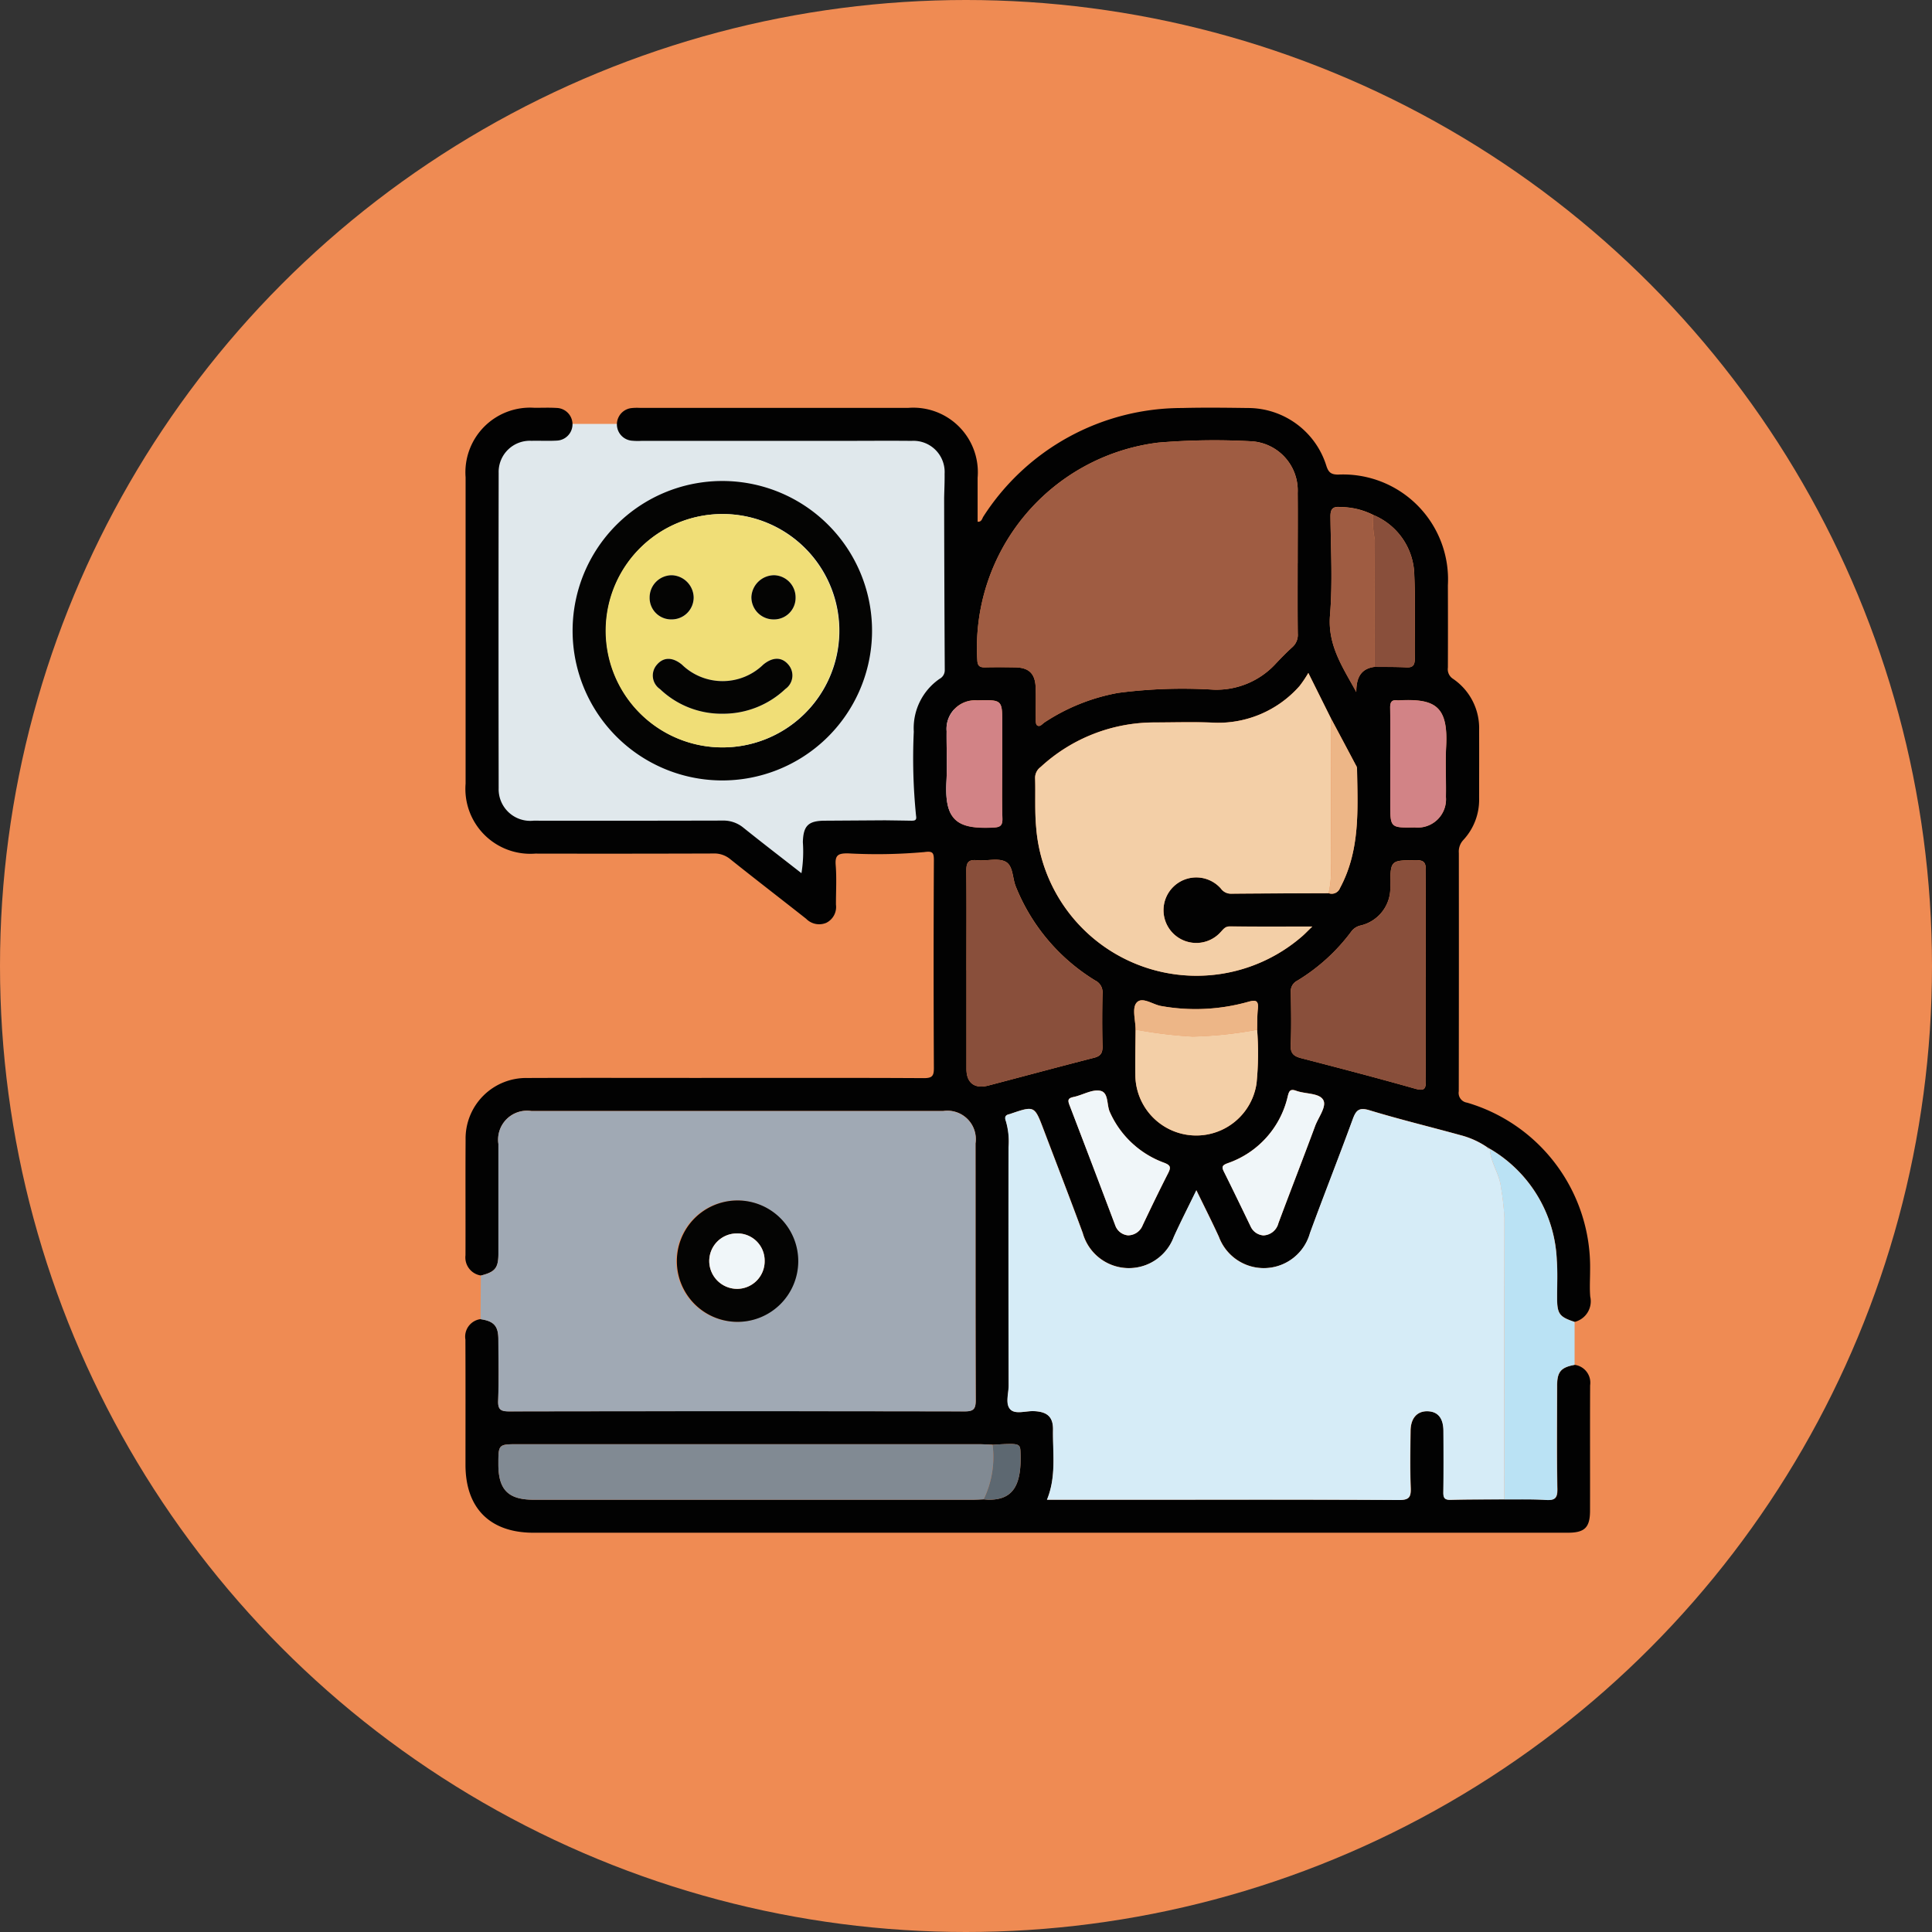 <svg xmlns="http://www.w3.org/2000/svg" width="125" height="125" viewBox="0 0 125 125">
  <rect x="0" y="0" width="125" height="125" fill="#333333" stroke="none"/>
  <g id="Grupo_969974" data-name="Grupo 969974" transform="translate(-1157 -6494)">
    <circle id="Elipse_7652" data-name="Elipse 7652" cx="62.5" cy="62.5" r="62.5" transform="translate(1157 6494)" fill="#ef8b53"/>
    <g id="Grupo_952163" data-name="Grupo 952163" transform="translate(-220.688 6263.738)">
      <path id="Trazado_629089" data-name="Trazado 629089" d="M1441.212,260.319h-27.08a1.6,1.6,0,0,0-1.6,1.6v23.014a1.6,1.6,0,0,0,1.6,1.6H1428.3c1.533,1.391,6.1,4.681,6.16,4.865.05.15.237-2.928.349-4.865h6.4a1.6,1.6,0,0,0,1.6-1.6V261.919A1.6,1.6,0,0,0,1441.212,260.319Z" transform="translate(-3.388 -2.631)" fill="#e0e8ec"/>
      <path id="Trazado_629090" data-name="Trazado 629090" d="M1479.569,318.567a1.166,1.166,0,0,1,1,1.325c-.014,2.7,0,5.4-.006,8.1,0,1.1-.341,1.437-1.441,1.437H1412.2c-2.808,0-4.394-1.587-4.395-4.395,0-2.7.007-5.4-.005-8.1a1.145,1.145,0,0,1,.986-1.326c.861.129,1.145.44,1.15,1.3.007,1.326.035,2.653-.013,3.978-.022.59.187.689.72.688q14.739-.022,29.477,0c.573,0,.7-.171.7-.717-.019-5.541-.009-11.083-.014-16.624a1.839,1.839,0,0,0-2.093-2.091q-13.318,0-26.636,0a1.872,1.872,0,0,0-2.138,2.126c0,2.368,0,4.736,0,7.1,0,.93-.21,1.185-1.134,1.419a1.181,1.181,0,0,1-1-1.312c.008-2.487-.008-4.974.007-7.461a3.918,3.918,0,0,1,4-4.006c4.192-.017,8.383,0,12.575-.005,4.358,0,8.715-.011,13.072.014.539,0,.654-.137.651-.66q-.034-6.715,0-13.43c0-.487-.067-.615-.611-.537a34.532,34.532,0,0,1-4.963.084c-.6,0-.832.1-.779.758.068.847.015,1.7.017,2.557a1.146,1.146,0,0,1-.623,1.178,1.177,1.177,0,0,1-1.306-.261c-1.635-1.289-3.286-2.558-4.913-3.859a1.614,1.614,0,0,0-1.1-.364q-5.755.019-11.509.007a4.2,4.2,0,0,1-4.511-4.526q0-9.913,0-19.825a4.182,4.182,0,0,1,4.466-4.492c.474,0,.949-.02,1.421.009a1.057,1.057,0,0,1,.01,2.113c-.543.032-1.089,0-1.633.013a2.018,2.018,0,0,0-2.125,2.084q-.018,10.2,0,20.394a2.046,2.046,0,0,0,2.262,2.1q6.11.008,12.219-.007a2.033,2.033,0,0,1,1.363.469c1.214.974,2.448,1.921,3.747,2.936a8.654,8.654,0,0,0,.091-2.007c.029-1.06.345-1.383,1.413-1.39l3.906-.025c.567.008,1.135.015,1.7.025.213,0,.357-.017.306-.308a37.013,37.013,0,0,1-.148-5.453,3.876,3.876,0,0,1,1.67-3.418.628.628,0,0,0,.334-.561q-.031-5.572-.04-11.145c.011-.52.037-1.041.03-1.561a2.018,2.018,0,0,0-2.143-2.129c-1.562-.015-3.125,0-4.687,0h-12.785a4.112,4.112,0,0,1-.638-.013,1.06,1.06,0,0,1-.013-2.107,3.333,3.333,0,0,1,.567-.013q8.665,0,17.33,0a4.175,4.175,0,0,1,4.505,4.515c0,.947,0,1.894,0,2.85.268.025.289-.216.381-.349a15.272,15.272,0,0,1,12.843-7.009c1.42-.037,2.841-.019,4.262,0a5.315,5.315,0,0,1,5.073,3.727c.139.439.305.578.767.581a6.79,6.79,0,0,1,7.1,7.159q.009,2.664,0,5.328a.733.733,0,0,0,.315.715,3.857,3.857,0,0,1,1.706,3.33c.007,1.468,0,2.936,0,4.4a3.828,3.828,0,0,1-1.03,2.718,1.092,1.092,0,0,0-.282.834q.008,7.708-.005,15.416a.634.634,0,0,0,.536.735,11.085,11.085,0,0,1,7.961,10.856c0,.568-.039,1.14.01,1.7a1.371,1.371,0,0,1-1.006,1.628c-.994-.327-1.133-.521-1.136-1.574,0-.8.041-1.611-.019-2.41a8.752,8.752,0,0,0-4.331-7.217h0l-.172-.1a5.5,5.5,0,0,0-1.732-.783c-1.957-.54-3.932-1.016-5.874-1.607-.684-.208-.878-.007-1.093.584-.9,2.46-1.861,4.9-2.764,7.356a3.1,3.1,0,0,1-5.893.249c-.449-.982-.939-1.945-1.458-3.016-.524,1.077-1.015,2.035-1.459,3.015a3.1,3.1,0,0,1-5.893-.246c-.823-2.237-1.686-4.459-2.53-6.688-.59-1.557-.589-1.557-2.142-1.028a.527.527,0,0,1-.067.022c-.268.052-.329.193-.232.45a4.669,4.669,0,0,1,.172,1.685q0,7.708.007,15.415c0,.534-.239,1.212.122,1.565.329.322.993.08,1.508.1.855.036,1.253.366,1.24,1.2-.025,1.5.227,3.028-.391,4.531h6.376c5.469,0,10.937-.014,16.406.018.654,0,.773-.188.751-.783-.046-1.229-.024-2.462-.01-3.693.009-.822.43-1.286,1.108-1.265.662.02,1.013.442,1.019,1.265.009,1.326.014,2.652-.005,3.978-.005.364.087.5.471.488,1.159-.03,2.319-.024,3.478-.031.9.008,1.793-.019,2.685.036.566.035.756-.092.744-.709-.044-2.216-.019-4.433-.016-6.65C1478.431,319.02,1478.673,318.733,1479.569,318.567Zm-13.053-55a4.735,4.735,0,0,0-2.108-.5c-.5-.05-.645.134-.639.631.025,2.124.145,4.26-.029,6.37-.161,1.961.844,3.393,1.7,4.963,0-.853.24-1.508,1.193-1.627.683.009,1.367,0,2.048.034.46.026.547-.183.543-.587-.018-1.791.046-3.585-.031-5.372A4.285,4.285,0,0,0,1466.516,263.571Zm-15.354,33.309c-.007.994-.033,1.988-.016,2.982a3.941,3.941,0,0,0,7.84.5,19.523,19.523,0,0,0,.039-3.472c.013-.448,0-.9.046-1.344.063-.58-.162-.595-.641-.457a12.584,12.584,0,0,1-5.62.265c-.547-.091-1.245-.644-1.6-.195C1450.925,295.518,1451.158,296.29,1451.161,296.881Zm-9.252,26.857c-.307-.011-.614-.032-.921-.032q-14.884,0-29.769,0c-1.287,0-1.287,0-1.286,1.309,0,1.637.642,2.282,2.268,2.282q14.209,0,28.419,0c.236,0,.473-.016.709-.024.117.009.234.025.35.025,1.514,0,2.109-.883,2.036-3.006C1443.695,323.632,1443.695,323.632,1441.91,323.738Zm21.738-35.686a.572.572,0,0,0,.738-.335c1.322-2.454,1.142-5.113,1.1-7.755a.479.479,0,0,0-.078-.194q-.794-1.5-1.59-2.99l-1.48-2.973a7.541,7.541,0,0,1-.568.845,7.011,7.011,0,0,1-5.7,2.364c-1.206-.047-2.415-.012-3.623-.007a10.854,10.854,0,0,0-7.43,2.885.859.859,0,0,0-.356.719c.033,1.065-.03,2.137.069,3.195a10.409,10.409,0,0,0,17.115,7.114c.227-.183.425-.4.748-.709-1.9,0-3.619.008-5.34-.007-.292,0-.409.178-.57.347a2.121,2.121,0,1,1,0-2.795.791.791,0,0,0,.646.33C1459.434,288.063,1461.541,288.061,1463.648,288.053Zm-2-21.341c0-1.515.014-3.031,0-4.546a3.187,3.187,0,0,0-3-3.348,43.431,43.431,0,0,0-6.027.087,13.367,13.367,0,0,0-11.7,14.076c.017.395.179.473.519.464.639-.016,1.278-.011,1.917,0,.9.013,1.3.395,1.339,1.292.026.662,0,1.325.01,1.988,0,.16-.013.4.079.465.186.142.335-.085.483-.183a12.763,12.763,0,0,1,4.771-1.912,32.167,32.167,0,0,1,6.16-.207,5.208,5.208,0,0,0,4.047-1.7c.341-.361.689-.719,1.057-1.051a1.056,1.056,0,0,0,.351-.877C1461.636,269.742,1461.646,268.226,1461.645,266.711Zm-21.429,26.328q0,3.2,0,6.393c0,.9.525,1.3,1.412,1.07,2.285-.6,4.565-1.216,6.852-1.8.428-.11.547-.321.537-.744-.027-1.136-.024-2.273,0-3.409a.843.843,0,0,0-.47-.844,12.616,12.616,0,0,1-5.137-6.073c-.232-.556-.159-1.375-.693-1.628-.5-.239-1.212-.015-1.82-.08s-.695.207-.689.727C1440.229,288.778,1440.216,290.908,1440.216,293.039Zm29.71.424c0-2.3-.01-4.591.009-6.885,0-.465-.086-.663-.616-.659-1.668.012-1.668-.012-1.684,1.642a2.491,2.491,0,0,1-1.9,2.581,1.034,1.034,0,0,0-.588.351,12.266,12.266,0,0,1-3.539,3.23.755.755,0,0,0-.406.744c.02,1.135.042,2.273-.007,3.406-.024.544.192.73.673.855,2.468.639,4.935,1.283,7.387,1.978.64.181.686-.038.681-.57C1469.913,297.912,1469.926,295.688,1469.926,293.464Zm-19.235,16.729a1.022,1.022,0,0,0,.927-.651c.535-1.13,1.079-2.256,1.646-3.369.2-.384.161-.52-.281-.685a6.149,6.149,0,0,1-3.48-3.25c-.231-.48-.065-1.3-.64-1.4-.522-.1-1.124.278-1.7.4-.334.071-.418.166-.287.506q1.5,3.895,2.967,7.8A.967.967,0,0,0,1450.69,310.193Zm8.758,0a1.043,1.043,0,0,0,.952-.793c.783-2.1,1.6-4.185,2.375-6.284.212-.57.767-1.269.521-1.689-.266-.455-1.151-.371-1.743-.588-.391-.143-.464.018-.545.34a5.989,5.989,0,0,1-3.894,4.346c-.323.122-.407.212-.248.531.59,1.181,1.162,2.371,1.736,3.56A.984.984,0,0,0,1459.448,310.193Zm8.188-30.511v2.558c0,1.586,0,1.586,1.592,1.559a1.827,1.827,0,0,0,2.009-1.969c.021-1.089-.043-2.181.015-3.267.139-2.638-.738-3.106-3.07-2.985a.351.351,0,0,1-.071,0c-.377-.055-.487.114-.481.481C1467.648,277.266,1467.636,278.474,1467.636,279.682Zm-25.105.063v-2.624c0-1.584,0-1.584-1.621-1.544a1.849,1.849,0,0,0-1.98,2c-.012,1.087.046,2.177-.012,3.262-.138,2.562.747,3.076,3.022,2.969.45-.021.615-.115.6-.592C1442.508,282.062,1442.531,280.9,1442.531,279.745Z" fill="#020202"/>
      <path id="Trazado_629091" data-name="Trazado 629091" d="M1411.277,427.136c.923-.233,1.133-.488,1.134-1.419,0-2.368,0-4.736,0-7.1a1.872,1.872,0,0,1,2.138-2.126q13.318,0,26.636,0a1.839,1.839,0,0,1,2.093,2.091c.005,5.541-.005,11.083.014,16.624,0,.546-.128.718-.7.717q-14.739-.027-29.478,0c-.533,0-.741-.1-.72-.688.049-1.324.021-2.652.013-3.978,0-.862-.288-1.174-1.149-1.3Q1411.269,428.543,1411.277,427.136Zm16.593-4.864a3.927,3.927,0,1,0,3.9,3.921A3.909,3.909,0,0,0,1427.87,422.272Z" transform="translate(-2.479 -114.341)" fill="#a0a9b4"/>
      <path id="Trazado_629092" data-name="Trazado 629092" d="M1441.85,292.668a9.687,9.687,0,1,1,9.763-9.336A9.692,9.692,0,0,1,1441.85,292.668Zm.01-2.14a7.549,7.549,0,1,0-7.449-7.775A7.549,7.549,0,0,0,1441.86,290.528Z" transform="translate(-17.51 -11.912)" fill="#040403"/>
      <path id="Trazado_629093" data-name="Trazado 629093" d="M1640.629,425.087a8.751,8.751,0,0,1,4.331,7.217c.06.8.017,1.606.019,2.41,0,1.053.142,1.247,1.136,1.574q0,1.386,0,2.773c-.9.166-1.138.453-1.139,1.384,0,2.217-.028,4.434.016,6.65.012.617-.178.743-.744.709-.892-.055-1.79-.028-2.685-.036q0-9.118.008-18.235a17.324,17.324,0,0,0-.223-1.958C1641.255,426.7,1640.677,425.971,1640.629,425.087Z" transform="translate(-166.551 -120.494)" fill="#bae2f4"/>
      <path id="Trazado_629094" data-name="Trazado 629094" d="M1561.84,418.585c.047.884.626,1.611.724,2.487a17.352,17.352,0,0,1,.223,1.958q-.016,9.118-.008,18.235c-1.16.008-2.319,0-3.478.031-.384.01-.477-.124-.471-.488.019-1.326.014-2.652.005-3.978-.006-.824-.357-1.245-1.019-1.265-.678-.02-1.1.444-1.108,1.265-.013,1.231-.036,2.464.01,3.693.022.595-.1.787-.751.783-5.469-.032-10.937-.018-16.406-.018h-6.376c.619-1.5.367-3.03.391-4.531.014-.838-.385-1.168-1.24-1.2-.515-.022-1.179.22-1.508-.1-.361-.353-.12-1.031-.122-1.565q-.016-7.707-.007-15.415a4.669,4.669,0,0,0-.172-1.685c-.1-.257-.035-.4.232-.45a.527.527,0,0,0,.067-.022c1.553-.529,1.552-.529,2.142,1.028.845,2.229,1.708,4.451,2.53,6.688a3.1,3.1,0,0,0,5.893.246c.444-.979.935-1.937,1.459-3.015.52,1.07,1.009,2.034,1.458,3.016a3.1,3.1,0,0,0,5.893-.249c.9-2.459,1.866-4.9,2.764-7.356.215-.59.409-.792,1.093-.584,1.941.591,3.917,1.067,5.874,1.607a5.509,5.509,0,0,1,1.732.783c.02.1.07.144.172.1Z" transform="translate(-87.762 -113.993)" fill="#d6ecf7"/>
      <path id="Trazado_629095" data-name="Trazado 629095" d="M1544.843,272.03c0,1.515-.009,3.03.007,4.545a1.056,1.056,0,0,1-.351.877c-.369.332-.716.69-1.058,1.051a5.207,5.207,0,0,1-4.047,1.7,32.167,32.167,0,0,0-6.16.207,12.764,12.764,0,0,0-4.771,1.912c-.148.1-.3.325-.483.183-.092-.07-.077-.3-.079-.465-.008-.663.016-1.327-.01-1.988-.035-.9-.443-1.28-1.339-1.292-.639-.009-1.278-.013-1.917,0-.34.009-.5-.069-.519-.464a13.367,13.367,0,0,1,11.7-14.076,43.426,43.426,0,0,1,6.027-.087,3.186,3.186,0,0,1,3,3.348C1544.856,269,1544.843,270.514,1544.843,272.03Z" transform="translate(-83.198 -5.318)" fill="#9f5c42"/>
      <path id="Trazado_629096" data-name="Trazado 629096" d="M1556.284,331.188c-2.107.009-4.214.011-6.321.033a.792.792,0,0,1-.646-.33,2.12,2.12,0,1,0,0,2.795c.161-.169.278-.35.57-.347,1.721.015,3.443.007,5.34.007-.323.308-.521.526-.748.709a10.409,10.409,0,0,1-17.115-7.114c-.1-1.058-.036-2.13-.069-3.195a.859.859,0,0,1,.356-.719,10.855,10.855,0,0,1,7.43-2.885c1.208,0,2.417-.04,3.623.007a7.011,7.011,0,0,0,5.7-2.364,7.521,7.521,0,0,0,.568-.845l1.48,2.973q-.012,4.687-.025,9.375A6.683,6.683,0,0,1,1556.284,331.188Z" transform="translate(-92.636 -43.135)" fill="#f3cfa7"/>
      <path id="Trazado_629097" data-name="Trazado 629097" d="M1446.7,495.789c-.236.009-.473.024-.709.024q-14.209,0-28.419,0c-1.627,0-2.266-.646-2.268-2.282,0-1.309,0-1.309,1.286-1.309q14.884,0,29.769,0c.307,0,.614.021.921.032A6.284,6.284,0,0,1,1446.7,495.789Z" transform="translate(-5.373 -168.518)" fill="#818a93"/>
      <path id="Trazado_629098" data-name="Trazado 629098" d="M1521.654,366.528c0-2.131.013-4.262-.01-6.392-.006-.52.076-.792.689-.727s1.316-.159,1.82.08c.534.253.461,1.072.693,1.628a12.616,12.616,0,0,0,5.137,6.073.843.843,0,0,1,.47.844c-.023,1.136-.026,2.273,0,3.409.01.422-.108.634-.537.744-2.288.588-4.568,1.205-6.852,1.8-.887.232-1.411-.173-1.412-1.07Q1521.652,369.725,1521.654,366.528Z" transform="translate(-81.438 -73.489)" fill="#894f3b"/>
      <path id="Trazado_629099" data-name="Trazado 629099" d="M1604.1,367.035c0,2.224-.012,4.448.009,6.672.005.532-.041.751-.681.57-2.453-.695-4.919-1.339-7.387-1.978-.481-.125-.7-.311-.673-.855.049-1.134.027-2.271.007-3.406a.755.755,0,0,1,.406-.744,12.263,12.263,0,0,0,3.539-3.23,1.034,1.034,0,0,1,.588-.351,2.491,2.491,0,0,0,1.9-2.581c.016-1.654.016-1.63,1.684-1.642.529,0,.62.194.616.659C1604.089,362.444,1604.1,364.739,1604.1,367.035Z" transform="translate(-134.173 -73.571)" fill="#894f3b"/>
      <path id="Trazado_629100" data-name="Trazado 629100" d="M1567.938,398a19.523,19.523,0,0,1-.039,3.472,3.941,3.941,0,0,1-7.84-.5c-.016-.994.01-1.988.016-2.982a28.7,28.7,0,0,0,3.684.451A25.8,25.8,0,0,0,1567.938,398Z" transform="translate(-108.914 -101.116)" fill="#f3cfa7"/>
      <path id="Trazado_629101" data-name="Trazado 629101" d="M1607.164,289.561c-.953.119-1.188.774-1.193,1.628-.854-1.571-1.859-3-1.7-4.963.174-2.11.054-4.246.029-6.37-.006-.5.141-.681.639-.631a4.731,4.731,0,0,1,2.108.5,6.8,6.8,0,0,0,.125,1.613C1607.156,284.076,1607.164,286.819,1607.164,289.561Z" transform="translate(-140.533 -16.149)" fill="#9f5c42"/>
      <path id="Trazado_629102" data-name="Trazado 629102" d="M1548.74,421.2a.965.965,0,0,1-.849-.649q-1.473-3.9-2.967-7.8c-.131-.341-.047-.436.287-.506.576-.122,1.178-.5,1.7-.4.574.108.408.923.64,1.4a6.149,6.149,0,0,0,3.48,3.25c.443.164.477.3.281.685-.567,1.114-1.112,2.24-1.646,3.369A1.021,1.021,0,0,1,1548.74,421.2Z" transform="translate(-98.049 -111.011)" fill="#f0f6f9"/>
      <path id="Trazado_629103" data-name="Trazado 629103" d="M1582.554,421.121a.983.983,0,0,1-.846-.577c-.575-1.189-1.147-2.379-1.737-3.56-.159-.319-.075-.409.248-.531a5.989,5.989,0,0,0,3.894-4.346c.081-.323.155-.483.546-.34.592.217,1.477.132,1.743.588.246.42-.309,1.118-.521,1.689-.78,2.1-1.592,4.186-2.375,6.284A1.042,1.042,0,0,1,1582.554,421.121Z" transform="translate(-123.105 -110.928)" fill="#f0f6f9"/>
      <path id="Trazado_629104" data-name="Trazado 629104" d="M1617.983,327.223c0-1.208.012-2.416-.007-3.623-.006-.368.1-.536.481-.481a.351.351,0,0,0,.071,0c2.332-.121,3.209.347,3.07,2.985-.057,1.086.006,2.178-.015,3.267a1.827,1.827,0,0,1-2.009,1.969c-1.592.027-1.592.027-1.592-1.559Z" transform="translate(-150.347 -47.541)" fill="#d28386"/>
      <path id="Trazado_629105" data-name="Trazado 629105" d="M1520.7,327.305c0,1.158-.022,2.317.011,3.474.014.477-.152.571-.6.592-2.275.106-3.16-.408-3.022-2.969.058-1.084,0-2.174.012-3.262a1.849,1.849,0,0,1,1.98-2c1.621-.041,1.621-.041,1.621,1.544Q1520.7,325.993,1520.7,327.305Z" transform="translate(-78.167 -47.56)" fill="#d28386"/>
      <path id="Trazado_629106" data-name="Trazado 629106" d="M1614.088,290.829c0-2.743-.008-5.485.009-8.227a6.8,6.8,0,0,1-.124-1.613,4.284,4.284,0,0,1,2.675,3.915c.077,1.788.013,3.581.031,5.372,0,.4-.083.612-.543.587C1615.455,290.826,1614.771,290.838,1614.088,290.829Z" transform="translate(-147.457 -17.417)" fill="#894f3b"/>
      <path id="Trazado_629107" data-name="Trazado 629107" d="M1603.992,338.657a6.679,6.679,0,0,0,.147-1.9q.012-4.687.025-9.375.8,1.495,1.59,2.99a.479.479,0,0,1,.078.194c.04,2.642.22,5.3-1.1,7.755A.572.572,0,0,1,1603.992,338.657Z" transform="translate(-140.344 -50.605)" fill="#edb687"/>
      <path id="Trazado_629108" data-name="Trazado 629108" d="M1567.758,393.228a25.8,25.8,0,0,1-4.178.446,28.7,28.7,0,0,1-3.684-.451c0-.591-.237-1.362.049-1.726.353-.449,1.051.1,1.6.195a12.584,12.584,0,0,0,5.62-.265c.479-.137.7-.122.641.457C1567.756,392.328,1567.771,392.78,1567.758,393.228Z" transform="translate(-108.735 -96.342)" fill="#edb687"/>
      <path id="Trazado_629109" data-name="Trazado 629109" d="M1525.595,495.743a6.285,6.285,0,0,0,.579-3.533c1.785-.106,1.785-.106,1.807.552.072,2.123-.522,3-2.036,3.006C1525.829,495.768,1525.712,495.751,1525.595,495.743Z" transform="translate(-84.265 -168.472)" fill="#5d6871"/>
      <path id="Trazado_629110" data-name="Trazado 629110" d="M1640.19,424.823c-.1.039-.152-.008-.172-.1Z" transform="translate(-166.114 -120.23)" fill="#bae2f4"/>
      <path id="Trazado_629111" data-name="Trazado 629111" d="M1459.684,436.815a3.927,3.927,0,1,1-.071,7.853,3.927,3.927,0,0,1,.071-7.853Zm1.769,3.889a1.756,1.756,0,0,0-1.818-1.756,1.786,1.786,0,0,0-1.766,1.82,1.806,1.806,0,0,0,1.828,1.766A1.786,1.786,0,0,0,1461.453,440.7Z" transform="translate(-34.292 -128.883)" fill="#040403"/>
      <path id="Trazado_629112" data-name="Trazado 629112" d="M1447.224,295.9a7.549,7.549,0,1,1,7.616-7.241A7.551,7.551,0,0,1,1447.224,295.9Zm.095-2.179a5.839,5.839,0,0,0,4.055-1.6,1.068,1.068,0,0,0,.2-1.569c-.426-.507-1.017-.511-1.625-.011a3.777,3.777,0,0,1-5.271,0c-.611-.5-1.2-.49-1.623.02a1.056,1.056,0,0,0,.21,1.566A5.748,5.748,0,0,0,1447.319,293.719Zm-3.3-6.1a1.416,1.416,0,0,0,1.427-1.442,1.466,1.466,0,0,0-1.4-1.413,1.434,1.434,0,0,0-1.447,1.426A1.39,1.39,0,0,0,1444.019,287.617Zm6.589,0a1.392,1.392,0,0,0,1.427-1.43,1.428,1.428,0,0,0-1.376-1.427,1.478,1.478,0,0,0-1.481,1.413A1.432,1.432,0,0,0,1450.608,287.618Z" transform="translate(-22.874 -17.281)" fill="#f0de77"/>
      <path id="Trazado_629113" data-name="Trazado 629113" d="M1466.813,446.065a1.786,1.786,0,0,1-1.756,1.83,1.807,1.807,0,0,1-1.828-1.766,1.786,1.786,0,0,1,1.766-1.82A1.756,1.756,0,0,1,1466.813,446.065Z" transform="translate(-39.653 -134.244)" fill="#f0f6f9"/>
      <path id="Trazado_629114" data-name="Trazado 629114" d="M1454.909,317.269a5.752,5.752,0,0,1-4.054-1.594,1.057,1.057,0,0,1-.21-1.566c.426-.51,1.013-.518,1.623-.02a3.777,3.777,0,0,0,5.271,0c.608-.5,1.2-.5,1.625.011a1.068,1.068,0,0,1-.2,1.569A5.845,5.845,0,0,1,1454.909,317.269Z" transform="translate(-30.464 -40.83)" fill="#040403"/>
      <path id="Trazado_629115" data-name="Trazado 629115" d="M1451.108,297.574a1.39,1.39,0,0,1-1.425-1.429,1.434,1.434,0,0,1,1.447-1.426,1.466,1.466,0,0,1,1.4,1.413A1.416,1.416,0,0,1,1451.108,297.574Z" transform="translate(-29.963 -27.238)" fill="#040403"/>
      <path id="Trazado_629116" data-name="Trazado 629116" d="M1474.24,297.573a1.433,1.433,0,0,1-1.43-1.444,1.478,1.478,0,0,1,1.481-1.413,1.428,1.428,0,0,1,1.376,1.427A1.392,1.392,0,0,1,1474.24,297.573Z" transform="translate(-46.506 -27.236)" fill="#040403"/>
    </g>
  </g>
</svg>
